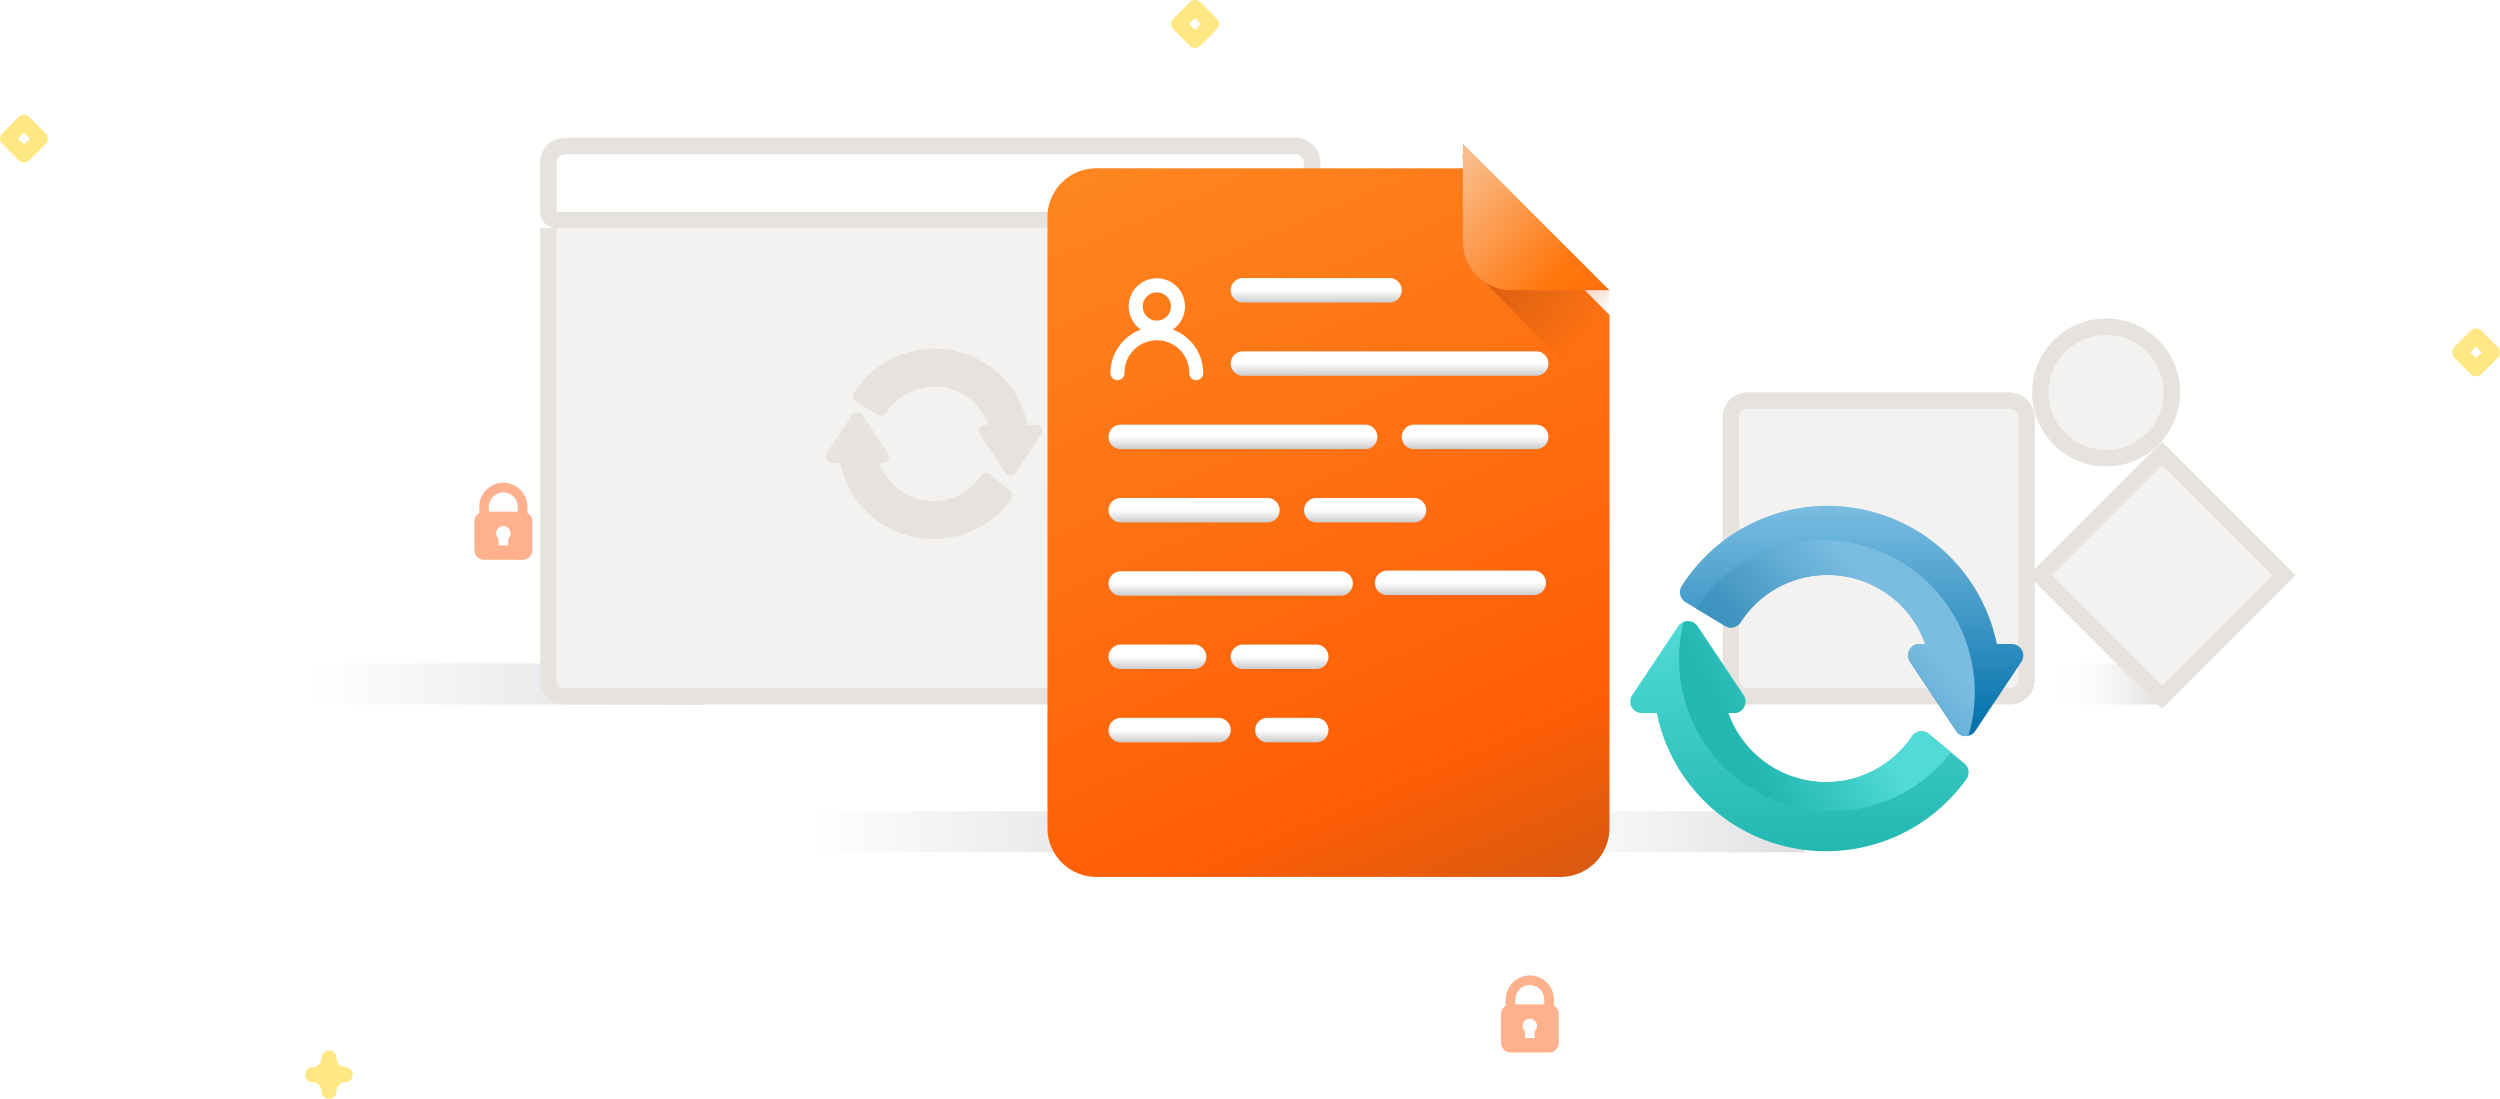 <?xml version="1.0" encoding="utf-8"?>

<!--
 * Copyright (c) 2020, WSO2 Inc. (http://www.wso2.org) All Rights Reserved.
 *
 * WSO2 Inc. licenses this file to you under the Apache License,
 * Version 2.0 (the "License"); you may not use this file except
 * in compliance with the License.
 * You may obtain a copy of the License at
 *
 *     http://www.apache.org/licenses/LICENSE-2.0
 *
 * Unless required by applicable law or agreed to in writing,
 * software distributed under the License is distributed on an
 * "AS IS" BASIS, WITHOUT WARRANTIES OR CONDITIONS OF ANY
 * KIND, either express or implied. See the License for the
 * specific language governing permissions and limitations
 * under the License.
-->

<svg xmlns="http://www.w3.org/2000/svg" xmlns:xlink="http://www.w3.org/1999/xlink" width="304.445" height="133.802"
     viewBox="0 0 304.445 133.802">
    <defs>
        <linearGradient id="linear-gradient" x1="0.274" y1="0.5" x2="1" y2="0.5" gradientUnits="objectBoundingBox">
            <stop offset="0" stop-color="#fff"/>
            <stop offset="1" stop-color="#dbdddf"/>
        </linearGradient>
        <linearGradient id="linear-gradient-2" x1="0.274" y1="0.5" x2="1" y2="0.5" gradientUnits="objectBoundingBox">
            <stop offset="0" stop-color="#fff" stop-opacity="0"/>
            <stop offset="1" stop-color="#dbdddf"/>
        </linearGradient>
        <linearGradient id="linear-gradient-5" y1="0.036" x2="0.567" y2="1.707" gradientUnits="objectBoundingBox">
            <stop offset="0" stop-color="#fe851f"/>
            <stop offset="0.553" stop-color="#ff5e05"/>
            <stop offset="1" stop-color="#805029"/>
        </linearGradient>
        <filter id="Path_1950" x="118.559" y="11.496" width="86.44" height="104.294" filterUnits="userSpaceOnUse">
            <feOffset dy="3" input="SourceAlpha"/>
            <feGaussianBlur stdDeviation="3" result="blur"/>
            <feFlood flood-opacity="0.161"/>
            <feComposite operator="in" in2="blur"/>
            <feComposite in="SourceGraphic"/>
        </filter>
        <linearGradient id="linear-gradient-6" x1="0.707" y1="0.813" x2="0.352" y2="0.283"
                        gradientUnits="objectBoundingBox">
            <stop offset="0" stop-color="#d35911" stop-opacity="0"/>
            <stop offset="1" stop-color="#d75a10"/>
        </linearGradient>
        <linearGradient id="linear-gradient-7" x1="-0.128" y1="0.28" x2="1.484" y2="1.743"
                        gradientUnits="objectBoundingBox">
            <stop offset="0" stop-color="#f9bc8a"/>
            <stop offset="0.445" stop-color="#ff770e"/>
            <stop offset="1" stop-color="#ff5c04"/>
        </linearGradient>
        <linearGradient id="linear-gradient-8" x1="0.5" y1="0.5" x2="0.5" y2="1" gradientUnits="objectBoundingBox">
            <stop offset="0" stop-color="#fff"/>
            <stop offset="1" stop-color="#ccc"/>
        </linearGradient>
        <linearGradient id="linear-gradient-20" x1="0.5" y1="1" x2="0.5" gradientUnits="objectBoundingBox">
            <stop offset="0" stop-color="#006faa"/>
            <stop offset="1" stop-color="#7abde1"/>
        </linearGradient>
        <linearGradient id="linear-gradient-21" x1="0.5" y1="1" x2="0.943" y2="0.719" gradientUnits="objectBoundingBox">
            <stop offset="0" stop-color="#3f93bf"/>
            <stop offset="1" stop-color="#7abde1"/>
        </linearGradient>
        <linearGradient id="linear-gradient-22" x1="0.5" y1="1" x2="0.5" gradientUnits="objectBoundingBox">
            <stop offset="0" stop-color="#22b7b1"/>
            <stop offset="1" stop-color="#52dbd6"/>
        </linearGradient>
        <linearGradient id="linear-gradient-23" x1="0.04" y1="0.182" x2="0.5" y2="0" xlink:href="#linear-gradient-22"/>
    </defs>
    <g id="user-claim-update-illustration" transform="translate(-141.222 -98.21)">
        <path id="Path_95"
              d="M424.493,166.965a.914.914,0,0,1-.914-.914,1.1,1.1,0,0,0-1.1-1.1.915.915,0,0,1,0-1.829,1.1,1.1,0,0,0,1.1-1.1.915.915,0,1,1,1.829,0,1.1,1.1,0,0,0,1.1,1.1.915.915,0,0,1,0,1.829,1.1,1.1,0,0,0-1.1,1.1.914.914,0,0,1-.914.914Z"
              transform="translate(-243.207 65.047)" fill="#ffe783"/>
        <path id="Path_96"
              d="M68.794,419.851a.915.915,0,0,1-.645-.267l-2-2a.914.914,0,0,1,0-1.291l2-2a.914.914,0,0,1,1.291,0l2,2a.914.914,0,0,1,0,1.291l-2,2.008A.915.915,0,0,1,68.794,419.851Zm-.711-2.917.711.711.711-.711-.711-.708Z"
              transform="translate(75.344 -301.841)" fill="#ffe783"/>
        <path id="Path_98"
              d="M141.064,46.254a.914.914,0,0,1-.645-.267l-2-2.005a.914.914,0,0,1,0-1.291l2-2a.914.914,0,0,1,1.291,0l2,2a.914.914,0,0,1,0,1.291l-2,2a.909.909,0,0,1-.645.267Zm-.711-2.917.711.711.711-.711-.711-.711Z"
              transform="translate(301.688 97.79)" fill="#ffe783"/>
        <path id="Path_98-2" data-name="Path_98"
              d="M141.064,46.254a.914.914,0,0,1-.645-.267l-2-2.005a.914.914,0,0,1,0-1.291l2-2a.914.914,0,0,1,1.291,0l2,2a.914.914,0,0,1,0,1.291l-2,2a.909.909,0,0,1-.645.267Zm-.711-2.917.711.711.711-.711-.711-.711Z"
              transform="translate(145.688 57.79)" fill="#ffe783"/>
        <path id="padlock"
              d="M70.9,3.681V2.932a2.932,2.932,0,1,0-5.864,0v.749a1.169,1.169,0,0,0-.586,1.01V8.209a1.174,1.174,0,0,0,1.173,1.173h4.691a1.174,1.174,0,0,0,1.173-1.173V4.691a1.169,1.169,0,0,0-.586-1.01ZM67.963,1.173a1.761,1.761,0,0,1,1.759,1.759v.586H66.2V2.932a1.761,1.761,0,0,1,1.759-1.759Zm.586,5.635v.815H67.377V6.808a.88.88,0,1,1,1.173,0Z"
              transform="translate(259.555 217)" fill="#ffb18d"/>
        <path id="padlock-2" data-name="padlock"
              d="M70.9,3.681V2.932a2.932,2.932,0,1,0-5.864,0v.749a1.169,1.169,0,0,0-.586,1.01V8.209a1.174,1.174,0,0,0,1.173,1.173h4.691a1.174,1.174,0,0,0,1.173-1.173V4.691a1.169,1.169,0,0,0-.586-1.01ZM67.963,1.173a1.761,1.761,0,0,1,1.759,1.759v.586H66.2V2.932a1.761,1.761,0,0,1,1.759-1.759Zm.586,5.635v.815H67.377V6.808a.88.88,0,1,1,1.173,0Z"
              transform="translate(134.555 157)" fill="#ffb18d"/>
        <rect id="Rectangle_446" data-name="Rectangle 446" width="66" height="5" transform="translate(222 197)"
              fill="url(#linear-gradient)"/>
        <rect id="Rectangle_447" data-name="Rectangle 447" width="66" height="5" transform="translate(295 197)"
              fill="url(#linear-gradient-2)"/>
        <rect id="Rectangle_454" data-name="Rectangle 454" width="20" height="5" transform="translate(385 179)"
              fill="url(#linear-gradient-2)"/>
        <g id="Group_1135" data-name="Group 1135" transform="translate(-56 -7)">
            <rect id="Rectangle_448" data-name="Rectangle 448" width="66" height="5" transform="translate(217 186)"
                  fill="url(#linear-gradient)"/>
            <g id="Path_2110" data-name="Path 2110" transform="translate(263 122)" fill="#f4f2f1">
                <path d="M 92 68 L 3 68 C 1.897 68 1 67.103 1 66 L 1 3 C 1 1.897 1.897 1 3 1 L 92 1 C 93.103 1 94 1.897 94 3 L 94 66 C 94 67.103 93.103 68 92 68 Z"
                      stroke="none"/>
                <path d="M 3 2 C 2.449 2 2 2.449 2 3 L 2 66 C 2 66.551 2.449 67 3 67 L 92 67 C 92.551 67 93 66.551 93 66 L 93 3 C 93 2.449 92.551 2 92 2 L 3 2 M 3 0 L 92 0 C 93.657 0 95 1.343 95 3 L 95 66 C 95 67.657 93.657 69 92 69 L 3 69 C 1.343 69 0 67.657 0 66 L 0 3 C 0 1.343 1.343 0 3 0 Z"
                      stroke="none" fill="#e6e3df"/>
            </g>
            <g id="Rectangle_376" data-name="Rectangle 376" transform="translate(263 122)" fill="#fff" stroke="#e6e3df"
               stroke-width="2">
                <path d="M3,0H92a3,3,0,0,1,3,3v8a0,0,0,0,1,0,0H0a0,0,0,0,1,0,0V3A3,3,0,0,1,3,0Z" stroke="none"/>
                <path d="M3,1H92a2,2,0,0,1,2,2V9a1,1,0,0,1-1,1H2A1,1,0,0,1,1,9V3A2,2,0,0,1,3,1Z" fill="none"/>
            </g>
            <circle id="Ellipse_110" data-name="Ellipse 110" cx="1.5" cy="1.5" r="1.5" transform="translate(350 126)"
                    fill="#eaecee"/>
            <circle id="Ellipse_111" data-name="Ellipse 111" cx="1.5" cy="1.5" r="1.5" transform="translate(346 126)"
                    fill="#eaecee"/>
            <circle id="Ellipse_112" data-name="Ellipse 112" cx="1.5" cy="1.5" r="1.5" transform="translate(342 126)"
                    fill="#eaecee"/>
            <g id="Rectangle_452" data-name="Rectangle 452" transform="translate(407 153)" fill="#f4f2f1"
               stroke="#e6e3df" stroke-width="2">
                <rect width="38" height="38" rx="3" stroke="none"/>
                <rect x="1" y="1" width="36" height="36" rx="2" fill="none"/>
            </g>
            <g id="Rectangle_453" data-name="Rectangle 453" transform="translate(444.237 175.264) rotate(-45)"
               fill="#f4f2f1" stroke="#e6e3df" stroke-width="2">
                <rect width="23" height="23" rx="1" stroke="none"/>
                <rect x="1" y="1" width="21" height="21" fill="none"/>
            </g>
            <g id="Ellipse_191" data-name="Ellipse 191" transform="translate(444.7 144)" fill="#f4f2f1" stroke="#e6e3df"
               stroke-width="2">
                <circle cx="9" cy="9" r="9" stroke="none"/>
                <circle cx="9" cy="9" r="8" fill="none"/>
            </g>
            <g id="Refresh_1_" transform="translate(297.754 116.669)">
                <g id="Group_1147" data-name="Group 1147" transform="translate(3.332 30.998)">
                    <g id="Group_1146" data-name="Group 1146">
                        <path id="Path_2172" data-name="Path 2172"
                              d="M87.582,40.689a.773.773,0,0,0-.682-.409H85.894a11.605,11.605,0,0,0-21.171-3.893.773.773,0,0,0,.255,1.078l2.658,1.595a.773.773,0,0,0,1.047-.242A6.96,6.96,0,0,1,81.088,40.28h-.376a.773.773,0,0,0-.644,1.2l3.094,4.641a.773.773,0,0,0,1.287,0l3.094-4.641A.774.774,0,0,0,87.582,40.689Z"
                              transform="translate(-64.602 -30.998)" fill="#e6e3df"/>
                    </g>
                </g>
                <g id="Group_1149" data-name="Group 1149" transform="translate(0.001 38.755)">
                    <g id="Group_1148" data-name="Group 1148" transform="translate(0)">
                        <path id="Path_2173" data-name="Path 2173"
                              d="M22.451,190.972l-2.389-1.991a.774.774,0,0,0-1.137.162,6.96,6.96,0,0,1-12.34-1.562h.376a.774.774,0,0,0,.644-1.2l-3.094-4.641a.8.8,0,0,0-1.287,0L.131,186.379a.774.774,0,0,0,.644,1.2H1.78a11.605,11.605,0,0,0,20.8,4.436.774.774,0,0,0-.133-1.045Z"
                              transform="translate(-0.001 -181.415)" fill="#e6e3df"/>
                    </g>
                </g>
            </g>
        </g>
        <g id="history" transform="translate(228.781 91.706)">
            <g transform="matrix(1, 0, 0, 1, -87.56, 6.5)" filter="url(#Path_1950)">
                <path id="Path_1950-2" data-name="Path 1950"
                      d="M102.489,110.294H45.951A5.951,5.951,0,0,1,40,104.343V29.951A5.951,5.951,0,0,1,45.951,24H90.586L108.44,41.854v62.489A5.951,5.951,0,0,1,102.489,110.294Z"
                      transform="translate(87.56 -6.5)" fill="url(#linear-gradient-5)"/>
            </g>
            <g id="Group_1063" data-name="Group 1063" transform="translate(47.439 24)">
                <path id="Path_2148" data-name="Path 2148"
                      d="M336.312,2.762a6.064,6.064,0,0,0-2.812-1.63l.967,13.67,16.921,17.154V17.566a7.667,7.667,0,0,1-1.785-1.243Z"
                      transform="translate(-290.385 0.295)" fill="url(#linear-gradient-6)"/>
                <path id="Path_1951" data-name="Path 1951" d="M329.854,41.854h-11.9A5.951,5.951,0,0,1,312,35.9V24Z"
                      transform="translate(-268.853 -24)" fill="url(#linear-gradient-7)"/>
                <path id="Path_1952" data-name="Path 1952"
                      d="M197.2,162.976H161.488a1.488,1.488,0,1,1,0-2.976H197.2a1.488,1.488,0,1,1,0,2.976Z"
                      transform="translate(-145.122 -134.707)" fill="url(#linear-gradient-8)"/>
                <path id="Path_1953" data-name="Path 1953"
                      d="M111.244,210.976H81.488a1.488,1.488,0,0,1,0-2.976h29.757a1.488,1.488,0,0,1,0,2.976Z"
                      transform="translate(-80 -173.78)" fill="url(#linear-gradient-8)"/>
                <path id="Path_1954" data-name="Path 1954"
                      d="M221.39,258.976h-11.9a1.488,1.488,0,0,1,0-2.976h11.9a1.488,1.488,0,0,1,0,2.976Z"
                      transform="translate(-184.195 -212.853)" fill="url(#linear-gradient-8)"/>
                <path id="Path_1955" data-name="Path 1955"
                      d="M108.269,306.976H81.488a1.488,1.488,0,0,1,0-2.976h26.781a1.488,1.488,0,0,1,0,2.976Z"
                      transform="translate(-80 -251.926)" fill="url(#linear-gradient-8)"/>
                <path id="Path_1957" data-name="Path 1957"
                      d="M288.366,210.976H273.488a1.488,1.488,0,0,1,0-2.976h14.878a1.488,1.488,0,0,1,0,2.976Z"
                      transform="translate(-236.292 -173.78)" fill="url(#linear-gradient-8)"/>
                <path id="Path_1958" data-name="Path 1958"
                      d="M99.342,258.976H81.488a1.488,1.488,0,0,1,0-2.976H99.342a1.488,1.488,0,0,1,0,2.976Z"
                      transform="translate(-80 -212.853)" fill="url(#linear-gradient-8)"/>
                <path id="Path_2026" data-name="Path 2026"
                      d="M99.342,258.976H81.488a1.488,1.488,0,0,1,0-2.976H99.342a1.488,1.488,0,0,1,0,2.976Z"
                      transform="translate(-47.562 -204.006)" fill="url(#linear-gradient-8)"/>
                <path id="Path_1959" data-name="Path 1959"
                      d="M183.439,402.976h-5.951a1.488,1.488,0,0,1,0-2.976h5.951a1.488,1.488,0,0,1,0,2.976Z"
                      transform="translate(-158.146 -330.072)" fill="url(#linear-gradient-8)"/>
                <path id="Path_1960" data-name="Path 1960"
                      d="M93.39,402.976h-11.9a1.488,1.488,0,0,1,0-2.976h11.9a1.488,1.488,0,0,1,0,2.976Z"
                      transform="translate(-80 -330.072)" fill="url(#linear-gradient-8)"/>
                <path id="Path_1961" data-name="Path 1961"
                      d="M90.415,354.976H81.488a1.488,1.488,0,1,1,0-2.976h8.927a1.488,1.488,0,1,1,0,2.976Z"
                      transform="translate(-80 -290.999)" fill="url(#linear-gradient-8)"/>
                <path id="Path_1962" data-name="Path 1962"
                      d="M99.342,114.976H81.488a1.488,1.488,0,1,1,0-2.976H99.342a1.488,1.488,0,1,1,0,2.976Z"
                      transform="translate(-65.123 -95.634)" fill="url(#linear-gradient-8)"/>
                <path id="Path_1963" data-name="Path 1963"
                      d="M170.415,354.976h-8.927a1.488,1.488,0,1,1,0-2.976h8.927a1.488,1.488,0,1,1,0,2.976Z"
                      transform="translate(-145.122 -290.999)" fill="url(#linear-gradient-8)"/>
            </g>
            <path id="claim_outline" data-name="claim outline"
                  d="M13.089,14.072a3.939,3.939,0,1,0-7.877,0,.856.856,0,0,1-1.712,0,5.644,5.644,0,0,1,3.7-5.3,3.429,3.429,0,1,1,3.894,0,5.64,5.64,0,0,1,3.7,5.3.856.856,0,0,1-1.712,0ZM7.433,5.953A1.717,1.717,0,1,0,9.152,4.238,1.72,1.72,0,0,0,7.433,5.953Z"
                  transform="translate(44.171 37.872)" fill="#fff"/>
            <g id="Refresh_1_2" data-name="Refresh_1_" transform="translate(110.973 37.104)">
                <g id="Group_1147-2" data-name="Group 1147" transform="translate(6.04 30.998)">
                    <g id="Group_1146-2" data-name="Group 1146">
                        <path id="Path_2172-2" data-name="Path 2172"
                              d="M106.257,48.565a1.4,1.4,0,0,0-1.237-.741H103.2a21.036,21.036,0,0,0-38.376-7.056,1.4,1.4,0,0,0,.461,1.954L70.1,45.612a1.4,1.4,0,0,0,1.9-.438,12.616,12.616,0,0,1,22.488,2.65H93.8A1.4,1.4,0,0,0,92.637,50l5.609,8.413a1.4,1.4,0,0,0,2.333,0L106.187,50A1.4,1.4,0,0,0,106.257,48.565Z"
                              transform="translate(-64.602 -30.998)" fill="url(#linear-gradient-20)"/>
                    </g>
                    <path id="Intersection_10" data-name="Intersection 10"
                          d="M-10107.056-8893.39l-5.61-8.412a1.4,1.4,0,0,1-.068-1.44,1.4,1.4,0,0,1,1.234-.74h.683a12.668,12.668,0,0,0-11.9-8.412,12.587,12.587,0,0,0-10.588,5.762,1.4,1.4,0,0,1-1.9.438l-3.528-2.119a18.486,18.486,0,0,1,15.44-8.3,18.5,18.5,0,0,1,18.5,18.5,18.49,18.49,0,0,1-.774,5.313,1.421,1.421,0,0,1-.323.038A1.4,1.4,0,0,1-10107.056-8893.39Z"
                          transform="translate(10140.701 8920.809)" fill="url(#linear-gradient-21)"/>
                </g>
                <g id="Group_1149-2" data-name="Group 1149" transform="translate(0.001 45.058)">
                    <g id="Group_1148-2" data-name="Group 1148" transform="translate(0)">
                        <path id="Path_2173-2" data-name="Path 2173"
                              d="M40.7,198.74l-4.33-3.608a1.4,1.4,0,0,0-2.061.293,12.616,12.616,0,0,1-22.367-2.832h.682a1.4,1.4,0,0,0,1.167-2.18L8.178,182a1.455,1.455,0,0,0-2.333,0L.236,190.413a1.4,1.4,0,0,0,1.167,2.18H3.227a21.036,21.036,0,0,0,37.71,8.042,1.4,1.4,0,0,0-.241-1.9Z"
                              transform="translate(-0.001 -181.415)" fill="url(#linear-gradient-22)"/>
                        <path id="Intersection_9" data-name="Intersection 9"
                              d="M-10129.811-8917.368a18.54,18.54,0,0,1,.564-4.55,1.45,1.45,0,0,1,1.667.5l5.608,8.412a1.4,1.4,0,0,1,.071,1.439,1.4,1.4,0,0,1-1.236.74h-.684a12.672,12.672,0,0,0,11.9,8.415,12.627,12.627,0,0,0,10.47-5.581,1.4,1.4,0,0,1,2.061-.295l2.7,2.251a18.471,18.471,0,0,1-14.621,7.163A18.5,18.5,0,0,1-10129.811-8917.368Z"
                              transform="translate(10135.755 8922)" fill="url(#linear-gradient-23)"/>
                    </g>
                </g>
            </g>
        </g>
    </g>
</svg>
